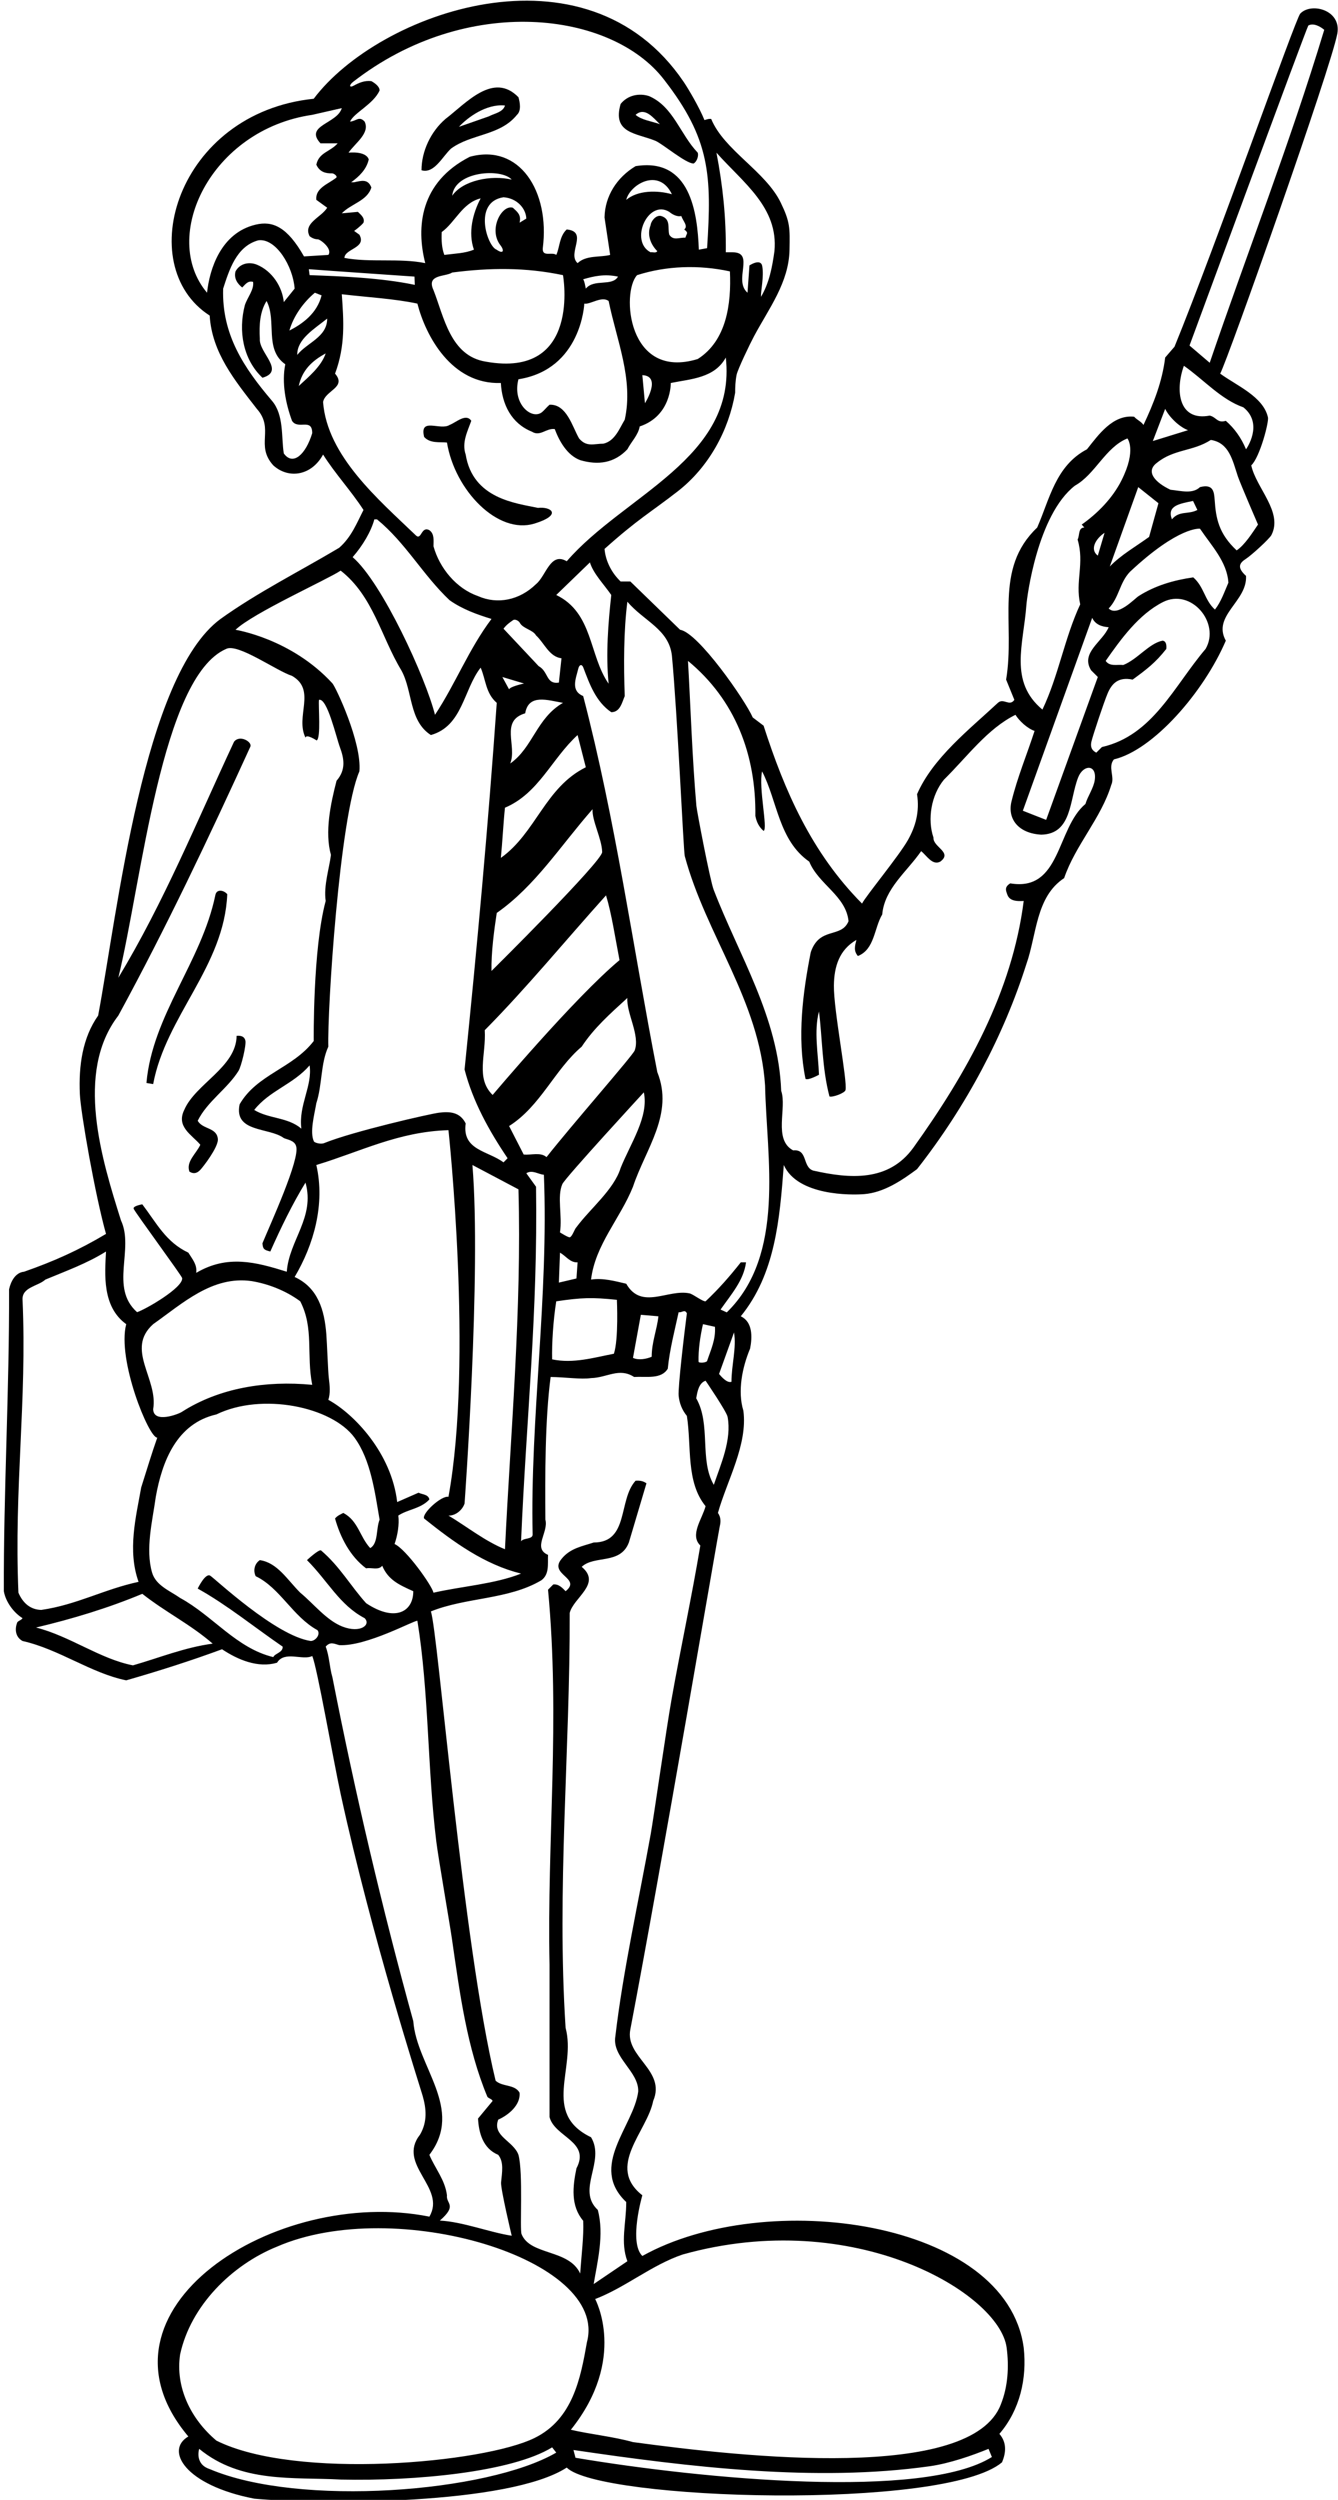 <?xml version="1.0" encoding="UTF-8"?>
<svg xmlns="http://www.w3.org/2000/svg" xmlns:xlink="http://www.w3.org/1999/xlink" width="286pt" height="534pt" viewBox="0 0 286 534" version="1.1">
<g id="surface1">
<path style=" stroke:none;fill-rule:nonzero;fill:rgb(0%,0%,0%);fill-opacity:1;" d="M 277.926 2.914 C 276.91 3.996 259.941 52.293 251.059 74.051 L 249.059 76.371 C 248.422 81.57 246.578 86.211 244.422 90.773 C 243.859 89.973 243.059 89.73 242.422 89.012 C 237.859 88.531 234.82 92.852 232.34 95.973 C 225.621 99.492 224.34 106.691 221.699 112.691 C 212.34 121.57 217.059 133.254 215.059 145.172 L 216.82 149.492 C 215.781 151.012 214.5 149.012 213.301 150.133 C 207.301 155.73 199.379 161.895 196.02 169.652 C 196.602 173.41 195.691 176.566 194.07 179.438 C 192.137 182.863 185.059 191.41 184.262 193.012 C 173.461 182.133 167.699 168.934 163.219 155.012 L 160.898 153.254 C 159.301 149.574 149.219 135.094 145.379 134.531 L 134.738 124.211 L 132.66 124.211 C 130.82 122.453 129.461 119.973 129.219 117.254 C 136.453 110.793 138.852 109.617 144.832 104.98 C 151.496 99.812 155.773 91.949 157.141 83.891 C 157.141 82.762 157.184 81.367 157.453 80.055 C 157.703 78.859 160.289 73.48 161.176 71.82 C 164.34 65.895 168.637 60.355 168.762 53.332 C 168.848 48.703 168.895 47.441 166.898 43.312 C 163.652 36.582 154.773 32.098 152.02 25.41 C 151.379 25.332 150.98 25.57 150.578 25.652 C 149.516 23.004 147.16 19 146.156 17.52 C 125.266 -13.344 80.879 2.711 67.059 21.094 C 37.777 24.121 28.199 56.727 44.82 67.41 C 45.301 75.332 50.18 81.254 54.898 87.332 C 58.738 91.652 54.5 95.094 58.418 99.41 C 61.723 102.402 66.617 101.598 69.059 97.094 C 71.617 101.172 75.059 104.852 77.699 108.934 C 76.258 111.73 75.141 114.691 72.5 117.012 C 64.18 121.973 55.059 126.531 47.141 132.211 C 30.648 144.332 25.117 194.836 20.98 216.934 C 17.633 221.664 16.801 227.656 17.066 233.66 C 17.242 237.699 20.348 255.336 22.66 263.574 C 16.738 267.094 11.539 269.414 5.141 271.652 C 3.219 271.812 2.258 273.895 1.938 275.414 C 2.02 296.691 0.738 318.934 0.82 339.895 C 1.219 342.215 2.98 344.531 4.82 345.652 C 4.5 346.133 4.02 346.133 3.699 346.531 C 3.141 347.895 3.219 349.652 4.82 350.531 C 12.66 352.293 19.461 357.414 26.98 358.934 C 33.938 356.934 40.738 354.773 47.461 352.293 C 50.82 354.531 55.141 356.371 59.219 355.172 C 60.82 352.531 64.738 354.773 66.738 353.734 C 67.781 356.055 71.191 375.73 72.844 383.336 C 79.527 414.055 89.793 445.797 90.324 447.629 C 91.125 450.387 91.398 453.215 89.781 455.973 C 84.738 462.375 95.461 467.254 91.781 473.492 C 59.027 466.941 17.469 493.41 40.258 520.453 C 35.25 523.344 39.41 530.836 54.34 533.734 C 68.559 535.035 108.828 535.086 121.141 527.094 C 128.121 534.078 201.863 536.344 214.18 525.973 C 215.059 523.895 215.219 521.734 213.621 519.895 C 218.02 514.773 219.539 508.055 218.82 501.492 C 215.148 474.18 163.719 467.172 137.301 481.895 C 134.352 479.004 137.301 468.934 137.301 468.934 C 129.461 462.773 138.34 455.332 139.621 448.773 C 142.422 442.215 133.539 439.414 134.738 433.492 C 141.539 397.895 153.559 327.199 153.848 326.043 C 154.09 325.078 154.113 324.117 153.461 323.172 C 155.379 316.293 159.859 308.613 158.898 301.332 C 157.621 297.172 158.66 292.055 160.34 288.055 C 160.82 285.574 160.898 282.371 158.34 281.172 C 165.699 272.133 166.66 260.531 167.539 248.852 C 170.484 255.477 182.039 255.297 184.703 255.078 C 188.91 254.734 192.676 252.215 196.02 249.734 C 206.578 236.293 214.578 221.094 219.379 205.973 C 221.621 199.652 221.379 191.574 227.461 187.574 C 229.859 180.531 235.379 174.773 237.539 167.652 C 238.34 165.973 236.738 163.812 238.102 162.211 C 246.477 160.242 257.281 147.91 262.02 136.852 C 259.059 131.492 266.66 128.453 266.34 123.012 C 264.285 121.168 265 120.223 266.316 119.375 C 267.512 118.605 271.348 115.102 271.766 114.293 C 274.301 109.383 268.488 104.223 267.461 99.41 C 269.301 97.652 271.254 90.172 271.031 89.164 C 270.035 84.691 264.281 82.359 260.82 79.812 C 262.5 76.691 284.602 14.199 285.855 7.172 C 286.762 2.105 280.246 0.438 277.926 2.914 Z M 249.059 87.332 C 249.859 89.012 252.02 91.172 253.941 91.891 L 246.422 94.211 Z M 243.301 104.051 L 247.621 107.492 L 245.621 114.691 C 242.738 116.773 239.621 118.531 237.219 121.012 Z M 219.395 129.23 C 219.508 127.652 221.727 109.961 229.781 103.73 C 234.102 101.332 236.262 95.57 240.98 93.652 C 240.98 93.652 243.012 96.055 239.734 102.59 C 237.805 106.438 234.574 109.688 231.219 112.051 L 231.781 112.691 C 230.422 112.691 230.82 114.371 230.34 115.254 C 231.859 120.371 229.781 124.133 230.898 129.094 C 227.539 136.293 226.262 144.371 222.82 151.574 C 215.609 145.578 218.785 137.652 219.395 129.23 Z M 233.219 143.172 L 234.66 144.613 L 223.617 175.137 L 218.637 173.18 L 233.461 131.973 C 234.102 133.41 235.539 133.891 236.98 133.973 C 235.699 137.094 230.898 139.41 233.219 143.172 Z M 236.102 113.812 L 234.66 118.691 C 232.852 117.336 234.262 115.012 236.102 113.812 Z M 130.66 127.094 C 130.02 132.934 129.461 139.73 130.098 146.051 C 125.859 139.973 126.82 130.934 118.898 127.094 L 126.098 120.133 C 126.82 122.531 129.059 124.773 130.66 127.094 Z M 135.664 224.391 C 135.25 225.484 122.098 240.453 116.82 247.172 C 115.539 246.055 113.621 246.773 111.938 246.613 L 108.82 240.531 C 115.539 236.293 118.578 228.453 124.34 223.574 C 126.98 219.574 130.34 216.613 134.102 213.172 C 133.859 216.395 136.867 221.172 135.664 224.391 Z M 131.859 277.652 C 131.859 277.652 132.258 286.055 131.219 289.172 C 126.98 289.973 122.578 291.332 118.02 290.371 C 117.938 287.012 118.258 281.973 118.898 277.973 C 124.34 277.172 126.5 277.094 131.859 277.652 Z M 119.461 273.973 L 119.699 267.574 C 120.98 268.293 121.859 269.734 123.461 269.652 L 123.219 273.094 Z M 123.219 262.133 C 122.777 262.574 122.41 263.98 121.828 264.293 C 121.57 264.434 119.699 263.254 119.699 263.254 C 120.238 259.641 119.031 255.66 120.199 252.938 C 120.766 251.621 137.621 233.332 137.621 233.332 C 138.738 238.531 134.738 244.293 132.66 249.492 C 131.219 254.133 126.18 258.133 123.219 262.133 Z M 113.852 327.836 C 113.77 328.875 111.859 328.453 111.379 329.254 C 112.5 302.852 114.98 280.613 114.578 253.492 L 112.5 250.613 C 113.777 249.812 115.059 250.852 116.258 250.934 C 117.301 276.934 113.289 303.035 113.852 327.836 Z M 85.141 323.734 C 87.219 322.371 89.941 322.293 91.781 320.293 C 91.539 319.172 90.258 319.254 89.461 318.852 L 84.898 320.852 C 83.684 310.336 75.617 301.973 70.18 299.012 C 70.641 297.68 70.492 295.973 70.281 294.324 C 70.125 293.105 69.906 286.973 69.754 284.996 C 69.355 279.887 68 275.082 62.98 272.773 C 67.059 265.895 69.539 257.254 67.617 248.852 C 77.141 245.973 85.141 241.734 95.859 241.41 C 95.859 241.41 101.184 290.668 95.859 319.734 C 94.34 319.414 90.098 323.332 90.66 324.371 C 97.059 329.492 103.617 334.215 111.379 336.133 C 105.777 338.371 98.578 338.852 92.66 340.215 C 92.34 338.691 86.82 330.934 84.34 329.812 C 84.98 327.973 85.379 325.652 85.141 323.734 Z M 32.738 282.852 C 38.98 278.453 45.379 272.453 53.781 273.652 C 57.219 274.215 61.059 275.652 64.18 277.973 C 67.141 283.734 65.461 289.332 66.738 295.812 C 56.785 294.855 46.832 296.477 38.82 301.621 C 38.141 302.062 32.82 304.133 32.738 301.012 C 33.859 294.531 26.738 288.215 32.738 282.852 Z M 64.418 241.094 C 61.539 238.613 57.461 239.012 54.34 237.094 C 57.617 232.934 62.66 231.652 66.18 227.574 C 66.82 231.973 63.781 236.055 64.418 241.094 Z M 100.98 248.852 L 110.82 254.055 C 111.539 279.734 109.141 306.055 107.938 330.934 C 103.617 329.172 99.859 326.133 95.859 323.734 C 97.301 323.812 98.82 322.613 99.301 321.172 C 99.301 321.172 102.898 271.895 100.98 248.852 Z M 105.301 233.895 C 101.617 230.293 103.938 225.332 103.617 220.055 C 112.5 211.094 120.898 200.852 129.539 191.254 C 130.738 195.172 131.539 200.531 132.422 205.094 C 122.82 213.094 105.301 233.895 105.301 233.895 Z M 105.059 207.41 C 104.98 203.492 105.617 198.691 106.18 195.012 C 114.422 189.254 119.777 180.691 126.66 172.852 C 126.516 175.328 128.641 179.137 128.715 182 C 128.766 183.945 105.059 207.41 105.059 207.41 Z M 107.059 183.254 C 107.379 180.055 107.621 175.41 107.938 172.531 C 115.141 169.492 117.938 162.051 123.461 157.012 L 125.219 163.895 C 116.5 168.211 114.578 177.895 107.059 183.254 Z M 112.258 152.371 C 112.98 148.133 117.059 149.574 120.34 150.133 C 114.66 153.41 113.938 159.652 109.059 163.094 C 110.578 159.332 106.82 153.973 112.258 152.371 Z M 119.461 145.812 C 116.66 146.211 117.301 143.492 115.141 142.293 L 107.621 134.293 C 108.262 133.449 108.938 132.977 109.66 132.473 C 110.105 132.16 110.895 132.629 111.113 133.039 C 111.77 134.277 113.918 134.531 114.578 135.73 C 116.34 137.332 117.379 140.293 120.02 140.613 Z M 112.016 146.004 C 111.617 146.082 108.98 146.691 108.82 147.254 L 107.379 144.613 Z M 165.539 53.652 C 165.059 57.094 164.422 60.453 162.66 63.41 C 162.605 62.082 163.328 59.129 162.93 56.852 C 162.621 55.094 160.199 56.695 160.199 56.695 L 159.781 62.531 C 156.684 59.836 161.461 53.891 156.578 53.891 L 155.141 53.891 C 155.219 46.453 154.5 39.652 153.141 32.613 C 158.82 39.012 166.422 44.293 165.539 53.652 Z M 156.02 57.973 C 156.34 64.934 155.301 72.773 149.141 76.691 C 134.09 81.289 132.777 62.367 136.18 58.773 C 142.422 56.773 149.379 56.531 156.02 57.973 Z M 137.859 86.133 L 137.301 80.133 C 141.535 80.336 137.859 86.133 137.859 86.133 Z M 109.621 44.371 C 107.262 43.664 104.332 48.988 106.961 52.379 C 107.867 53.551 107.586 54.348 106.129 53.32 C 104.184 52.668 101.016 43.168 107.621 42.133 C 110.516 42.336 112.422 44.531 112.5 46.691 L 111.059 47.57 C 111.461 45.891 110.578 45.254 109.621 44.371 Z M 96.66 41.812 C 97.184 36.504 107.254 35.91 109.379 38.371 C 104.98 37.332 98.898 38.531 96.66 41.812 Z M 102.738 42.371 C 101.059 45.57 100.02 49.652 101.301 53.332 C 99.301 54.133 97.379 54.133 94.98 54.453 C 94.418 53.012 94.34 51.332 94.418 49.57 C 97.301 47.492 98.82 43.332 102.738 42.371 Z M 96.66 58.211 C 104.738 57.172 112.34 57.094 120.34 58.773 C 120.34 58.773 124.34 80.922 103.859 77.254 C 96.258 76.051 94.898 67.652 92.66 61.973 C 91.059 58.531 95.219 59.172 96.66 58.211 Z M 110.82 81.012 C 124.316 78.891 124.898 64.852 124.898 64.852 C 126.18 65.094 128.578 63.172 130.098 64.293 C 131.781 72.613 135.461 81.012 133.539 89.652 C 132.422 91.492 131.461 94.211 128.98 94.773 C 126.98 94.773 125.379 95.57 123.777 93.652 C 122.34 91.172 121.141 86.293 117.461 86.453 C 116.781 87.055 116.336 87.656 115.852 88.043 C 113.66 89.785 109.441 86.242 110.82 81.012 Z M 124.66 59.652 C 126.898 59.012 129.219 58.453 132.102 59.094 C 130.82 61.254 126.98 59.492 125.219 61.652 C 125.059 60.934 124.98 60.211 124.66 59.652 Z M 133.859 42.691 C 134.664 39.395 140.844 35.711 143.621 41.492 C 140.5 40.613 136.34 40.613 133.859 42.691 Z M 146.5 50.773 C 145.219 50.691 143.938 51.492 143.059 50.133 C 142.66 48.691 143.461 46.773 141.301 46.133 C 140.18 45.891 139.141 47.254 139.059 48.133 C 138.258 50.133 139.059 52.211 140.5 53.652 C 140.18 54.133 139.539 53.812 139.059 53.891 C 134.484 51.52 138.496 42.48 143.059 45.254 C 143.781 45.891 144.898 46.371 145.621 46.133 C 146.02 47.254 147.141 48.293 146.258 49.012 C 147.219 49.812 146.82 49.73 146.5 50.773 Z M 77.938 25.973 C 76.738 24.691 76.18 25.891 74.82 25.973 C 75.699 24.051 79.781 22.293 81.141 19.332 C 81.141 18.453 80.098 17.73 79.379 17.332 C 77.918 17.156 76.73 17.688 75.594 18.305 C 74.672 18.809 74.562 18.199 75.469 17.492 C 99.766 -1.402 130.711 2.391 141.938 17.012 C 151.781 29.668 152.16 37.418 151.141 53.012 L 149.379 53.332 C 149.074 45.414 147.57 33.602 135.859 35.492 C 131.859 37.891 129.301 41.891 129.219 46.453 L 130.422 54.453 C 128.34 55.012 125.301 54.453 123.461 56.211 C 121.141 54.133 125.859 49.492 121.141 49.012 C 119.539 50.453 119.621 53.012 118.898 54.453 C 118.02 53.73 115.859 55.012 116.02 53.012 C 117.578 40.879 111.047 30.574 100.418 33.492 C 89.75 38.941 88.934 48.535 90.898 56.211 C 85.461 55.094 79.141 56.133 73.617 55.094 C 73.699 53.094 78.418 53.012 76.82 50.133 L 75.699 49.332 C 75.699 49.332 77.141 48.293 77.699 47.57 C 78.02 46.531 77.141 45.891 76.5 45.254 L 73.059 45.57 C 75.059 43.492 78.5 42.934 79.379 40.051 C 78.66 38.133 77.219 38.613 75.699 38.934 L 75.059 38.934 C 76.738 37.73 78.34 36.211 78.82 34.051 C 78.184 32.168 74.5 32.613 74.5 32.613 C 75.938 30.531 79.141 28.453 77.938 25.973 Z M 69.938 68.051 C 69.938 72.051 65.617 73.172 63.539 75.812 C 63.461 72.453 67.141 70.293 69.938 68.051 Z M 61.859 70.613 C 62.738 67.492 64.898 64.531 67.301 62.531 L 68.738 63.094 C 67.781 66.934 64.684 69.168 61.859 70.613 Z M 66.18 58.773 L 66.016 57.504 C 73.457 58.062 80.68 58.523 88.598 59.086 L 88.66 60.852 C 81.461 59.332 72.82 59.012 66.18 58.773 Z M 44.258 62.531 C 34.152 50.602 45.012 27.695 66.738 24.531 L 73.059 23.094 C 72.098 26.453 64.98 26.773 68.5 30.613 L 72.18 30.613 C 70.578 32.453 68.18 32.531 67.617 35.172 C 68.34 36.793 69.688 37.062 70.961 37.027 C 71.383 37.016 72.246 37.672 71.84 37.988 C 70.133 39.32 67.359 40.172 67.617 42.691 L 69.938 44.371 C 68.66 46.453 64.738 47.652 66.18 50.453 C 66.738 50.891 67.32 51.113 67.898 51.113 C 68.48 51.113 71.141 53.172 70.18 54.453 L 64.98 54.773 C 61.391 48.449 58.293 47.121 54.641 47.988 C 47.219 49.742 44.789 57.48 44.258 62.531 Z M 60.66 96.852 C 60.098 93.332 60.738 88.613 58.098 85.57 C 52.18 78.613 47.379 71.492 47.699 61.652 C 48.98 57.73 50.5 52.613 55.219 51.332 C 58.969 50.82 62.641 56.895 62.98 61.652 L 60.66 64.531 C 60.34 61.254 58.18 57.891 54.898 56.531 C 53.301 55.891 51.301 56.211 50.34 57.973 C 49.938 59.492 50.82 60.691 51.781 61.41 C 52.418 60.773 52.98 59.891 54.098 60.211 C 54.34 61.891 52.898 63.492 52.34 65.172 C 50.898 70.691 51.938 76.773 56.098 80.691 C 61.059 79.254 55.301 75.332 55.539 72.371 C 55.379 69.41 55.539 66.613 56.98 64.293 C 59.219 68.531 56.418 74.613 60.98 77.812 C 60.18 81.73 61.059 86.211 62.418 89.891 C 63.699 91.891 66.738 89.172 66.738 92.531 C 65.355 97.086 62.617 99.594 60.66 96.852 Z M 63.859 82.453 C 64.578 79.094 66.66 77.094 69.617 75.492 C 68.66 78.293 65.938 80.531 63.859 82.453 Z M 69.059 85.891 C 69.461 83.41 74.18 82.773 71.617 79.812 C 73.859 73.812 73.461 68.531 73.059 62.852 C 78.5 63.492 84.34 63.812 89.219 64.852 C 90.98 71.73 96.516 82.168 107.059 81.812 C 107.301 86.371 109.301 90.453 113.699 92.211 C 115.461 93.332 116.738 91.41 118.578 91.652 C 119.539 94.211 121.219 97.254 124.02 98.293 C 127.859 99.41 131.301 98.934 134.102 95.973 C 134.98 94.293 136.422 92.934 136.738 91.094 C 143.551 88.82 143.379 81.812 143.379 81.812 C 147.699 80.934 152.738 80.773 155.141 76.371 C 157.539 97.891 133.379 105.73 121.141 119.891 C 117.621 117.812 116.738 123.012 114.578 124.773 C 111.059 128.211 106.34 129.172 102.18 127.332 C 97.539 125.73 93.941 121.332 92.66 116.691 C 92.66 115.492 92.898 114.051 91.781 113.254 C 90.02 112.293 90.098 115.492 88.898 114.371 C 80.898 106.691 69.938 97.41 69.059 85.891 Z M 80.02 110.934 L 80.578 110.934 C 86.738 115.973 90.34 122.773 96.098 128.211 C 98.82 130.133 101.938 131.254 105.059 132.211 C 100.18 138.691 97.379 146.051 92.98 152.691 C 91.016 144.836 81.699 124.453 75.379 119.012 C 77.539 116.531 79.301 113.57 80.02 110.934 Z M 72.82 121.891 C 79.781 127.332 81.461 136.051 85.781 143.172 C 88.258 147.652 87.379 153.973 92.098 157.012 C 98.898 155.094 99.059 147.332 102.738 142.613 C 103.859 145.172 103.777 148.051 106.18 150.133 C 104.34 176.371 102.02 201.812 99.301 228.453 C 101.059 235.254 104.5 241.492 108.5 247.41 L 107.621 248.293 C 104.34 245.812 98.738 245.734 99.539 239.973 C 98.328 237.547 96.176 237.395 93.852 237.68 C 91.879 237.918 75.301 241.719 69.285 244.18 C 68.531 244.488 67.227 244.09 67.094 243.809 C 66.168 241.84 67.199 238.102 67.617 235.652 C 68.898 231.734 68.5 227.254 70.18 223.574 C 69.938 215.895 72.578 174.531 76.82 164.773 C 77.379 158.613 71.746 146.727 71.059 145.977 C 62.25 136.371 50.34 134.531 50.34 134.531 C 54.098 130.934 69.938 123.812 72.82 121.891 Z M 25.297 216.934 C 35.562 198.082 44.668 178.867 53.512 159.5 C 53.973 158.484 51.219 156.852 50.02 158.453 C 42.098 175.41 35.059 192.691 25.297 208.852 C 30.32 188.172 34.512 144.629 48.34 138.613 C 50.82 137.332 59.141 143.332 62.418 144.371 C 67.699 147.41 63.059 153.012 65.301 157.574 C 65.461 156.691 67.684 158.168 67.684 158.168 C 68.645 157.688 68.02 150.852 68.18 149.492 C 69.938 149.012 71.855 157.449 72.656 159.617 C 73.543 162.008 73.996 164.422 71.938 166.773 C 70.66 171.73 69.379 177.73 70.738 182.613 C 70.418 185.332 69.141 189.172 69.617 192.453 C 66.848 202.668 67.059 222.371 67.059 222.371 C 62.578 228.215 54.898 229.492 51.219 235.895 C 49.938 241.973 57.539 240.773 60.66 243.094 C 61.301 243.41 62.98 243.574 63.301 244.852 C 64.18 247.574 57.781 261.492 56.098 265.574 C 56.18 266.852 56.5 267.012 57.781 267.332 C 60.02 262.293 62.5 257.172 65.301 252.613 C 67.379 260.055 61.781 264.934 61.301 271.652 C 54.66 269.574 48.578 267.973 41.938 271.895 C 42.18 270.133 41.141 269.012 40.258 267.574 C 35.461 265.332 33.461 261.254 30.418 257.254 C 30.418 257.254 28.312 257.598 28.578 258.215 C 28.965 259.105 38.879 272.539 38.938 273.012 C 39.184 275.027 31.219 279.652 29.301 280.293 C 23.379 275.012 28.738 266.852 25.859 260.691 C 21.777 247.734 15.938 229.094 25.297 216.934 Z M 3.938 340.215 C 2.98 317.812 5.777 299.414 4.82 277.652 C 4.66 274.934 8.098 274.773 9.699 273.332 C 14.098 271.492 18.578 269.895 22.66 267.332 C 22.418 272.133 21.777 279.094 26.98 282.852 C 24.98 290.453 31.859 307.254 33.617 307.094 C 32.5 310.215 31.301 314.215 30.18 317.734 C 29.059 324.055 27.219 331.172 29.617 337.895 C 22.18 339.492 16.5 342.773 8.82 343.895 C 6.516 343.836 4.898 342.453 3.938 340.215 Z M 28.418 355.734 C 21.379 354.371 14.98 349.492 7.699 347.652 C 15.461 345.812 23.141 343.492 30.418 340.453 C 35.379 344.371 40.66 346.934 45.461 351.094 C 39.461 351.895 34.02 354.133 28.418 355.734 Z M 66.418 350.531 C 58.898 349.414 45.961 337.215 44.93 336.574 C 43.898 335.934 42.258 339.332 42.258 339.332 C 48.578 342.852 54.34 347.574 60.418 351.734 C 60.5 353.012 58.738 353.172 58.418 353.973 C 50.5 352.055 45.539 345.172 38.5 341.332 C 36.34 339.812 33.301 338.691 32.5 335.895 C 31.059 330.852 32.578 324.934 33.301 319.734 C 34.66 312.133 37.777 304.055 46.258 302.133 C 55.941 297.414 70.914 300.449 75.781 307.098 C 79.273 311.867 80.137 318.812 81.141 324.613 C 80.34 326.613 80.898 329.652 79.141 330.691 C 76.898 328.293 76.578 324.852 73.379 323.172 C 72.82 323.492 72.098 323.734 71.617 324.371 C 72.738 328.371 74.82 332.453 78.258 335.012 C 79.379 334.773 80.898 335.492 81.699 334.453 C 82.98 337.492 85.301 338.531 88.34 339.895 C 88.34 344.395 84.324 346.496 78.258 342.453 C 74.93 338.766 72.652 334.617 68.637 331.195 C 68.211 330.832 65.617 333.254 65.617 333.254 C 70.098 337.734 72.578 342.852 77.938 345.652 C 79.355 347.07 77.035 348.934 73.203 347.453 C 69.789 346.133 66.965 342.488 64.18 340.215 C 61.379 337.414 59.301 333.812 55.539 333.254 C 54.34 334.055 54.098 335.574 54.66 336.691 C 59.859 339.172 62.578 345.332 67.859 348.215 C 68.578 349.094 67.461 350.531 66.418 350.531 Z M 91.781 460.293 C 99.301 450.453 89.059 441.414 88.34 431.734 C 81.699 407.652 75.938 383.172 71.059 358.293 C 70.418 356.133 70.418 353.812 69.617 351.734 C 70.578 350.613 71.379 351.094 72.5 351.414 C 78.34 351.734 88.578 346.055 89.219 346.215 C 91.691 361.438 91.359 377.883 93.258 393.348 C 93.695 396.895 96.098 410.676 96.598 414.133 C 98.277 425.742 99.801 437.414 104.18 447.895 C 104.5 448.293 105.059 448.293 105.301 448.773 L 102.18 452.535 C 102.34 455.574 103.219 458.934 106.5 460.293 C 107.742 461.836 107.316 463.996 107.105 466.176 C 106.977 467.504 109.379 477.574 109.379 477.574 C 104.66 476.852 98.895 474.574 94.016 474.336 C 97.848 471.004 95.301 470.773 95.539 468.934 C 95.141 465.652 92.98 463.172 91.781 460.293 Z M 44.82 527.414 C 41.516 526.336 42.578 523.094 42.578 523.094 C 51.539 530.453 62.66 529.094 72.82 529.652 C 88.785 530.016 109.453 528.043 118.02 522.773 L 118.898 523.895 C 104.258 532.434 63.965 535.555 44.82 527.414 Z M 114.258 520.773 C 103.441 526.125 63.184 529.797 46.258 521.336 C 40.738 516.695 37.461 509.895 38.5 502.934 C 40.738 492.535 49.539 483.812 59.219 479.895 C 84.422 468.953 130.18 482.531 125.461 500.293 C 124.098 508.055 122.422 516.773 114.258 520.773 Z M 123.016 525 L 122.578 523.336 C 147.367 526.992 174.453 530.23 198.703 526.812 C 203.02 526.203 207.852 524.5 211.301 523.094 L 212.016 524.836 C 197.445 533.996 150.414 529.605 123.016 525 Z M 145.938 481.574 C 182.648 471.316 213.621 489.863 215.168 501.461 C 215.715 505.578 215.434 509.844 213.941 513.574 C 207.684 530.164 159.008 524.883 135.301 521.652 C 130.98 520.453 126.098 519.973 122.02 519.016 C 134.172 503.863 127.219 491.094 127.219 491.094 C 133.699 488.613 139.301 483.812 145.938 481.574 Z M 149.699 330.133 C 147.809 341.379 145.492 352.031 143.547 362.977 C 142.445 369.164 139.688 388.461 139.102 391.715 C 136.469 406.316 133.176 421 131.539 434.934 C 130.738 439.492 136.578 442.453 136.422 446.773 C 135.461 454.215 125.777 462.695 133.859 470.375 C 133.859 474.934 132.578 478.934 134.102 483.016 L 126.898 487.895 C 127.621 483.492 129.219 477.332 127.777 472.055 C 123.141 467.734 129.461 461.734 126.34 456.535 C 115.699 451.414 123.219 441.812 120.898 433.172 C 118.98 403.492 121.859 373.895 121.777 344.531 C 122.578 341.254 128.66 338.293 124.34 334.691 C 127.059 332.133 132.578 334.293 134.422 329.492 L 138.18 316.852 C 137.539 316.371 136.738 316.215 135.859 316.293 C 132.102 320.371 134.5 329.492 126.898 329.492 C 124.5 330.293 121.859 330.691 120.02 333.012 C 117.219 336.371 124.422 337.094 120.898 339.895 C 120.34 339.332 119.461 338.293 118.258 338.453 L 117.141 339.574 C 119.777 367.414 116.898 393.172 117.461 419.652 L 117.461 452.215 C 118.578 456.535 126.258 457.414 123.219 463.172 C 122.422 467.016 121.938 471.172 124.66 474.375 C 124.82 477.652 124.258 481.895 124.02 485.652 C 121.613 480.391 113.348 481.832 111.488 477.234 C 111.062 476.176 111.859 464.133 110.82 460.293 C 109.777 457.332 105.141 456.293 106.5 452.773 C 108.82 451.734 111.301 449.574 111.059 447.016 C 110.02 445.172 107.379 445.812 105.938 444.453 C 98.898 415.336 93.617 348.371 92.098 344.215 C 99.617 341.172 108.66 341.734 115.699 337.574 C 117.461 336.293 117.059 334.133 117.141 332.133 C 113.777 330.691 117.301 327.332 116.578 324.613 C 116.5 315.332 116.5 303.172 117.699 294.133 C 120.852 294.168 124.18 294.691 126.34 294.371 C 129.777 294.293 132.34 292.055 135.539 294.133 C 138.18 293.973 141.301 294.691 142.738 292.371 C 143.141 288.215 144.258 284.055 145.059 280.293 C 145.781 280.453 146.34 279.574 146.82 280.531 C 146.258 284.852 144.898 296.371 145.059 298.133 C 145.219 299.734 145.781 301.172 146.82 302.453 C 147.859 309.012 146.578 316.531 150.82 321.734 C 150.102 324.453 147.379 327.895 149.699 330.133 Z M 135.301 290.055 L 136.98 280.852 L 140.738 281.172 C 140.422 284.055 139.301 286.691 139.301 289.812 C 138.18 290.293 136.5 290.613 135.301 290.055 Z M 152.578 317.172 C 149.461 311.895 152.02 304.293 148.82 298.691 C 149.059 297.254 149.379 295.414 150.82 294.934 C 150.82 294.934 155.309 301.504 155.527 302.664 C 156.438 307.551 154.066 312.777 152.578 317.172 Z M 149.316 290.84 C 149.258 288.344 149.641 285.598 150.258 282.852 L 152.82 283.414 C 153.023 286.156 151.879 288.488 151.145 290.711 C 151.02 291.082 149.324 291.25 149.316 290.84 Z M 156.352 295.168 C 155.391 295.488 154.18 294.055 153.699 293.492 L 156.898 284.613 C 157.461 287.895 156.352 291.566 156.352 295.168 Z M 155.352 280.336 L 154.02 279.734 C 156.258 276.531 158.98 273.492 159.461 269.652 L 158.34 269.652 C 155.938 272.691 153.621 275.332 150.82 277.973 C 150.18 278.055 148.184 276.441 147.363 276.27 C 142.785 275.312 137.113 279.91 133.859 274.215 C 131.461 273.652 128.82 272.934 126.34 273.332 C 127.219 265.895 132.578 260.293 135.301 253.492 C 138.02 245.332 144.102 237.973 140.5 229.012 C 135.219 201.895 131.621 175.41 124.66 148.691 C 121.969 147.547 123.047 145.09 123.613 142.816 C 123.84 141.914 124.395 141.816 124.688 142.602 C 126.035 146.168 127.379 149.902 130.66 152.133 C 132.578 152.133 132.98 149.973 133.539 148.691 C 133.301 142.133 133.301 134.773 134.102 128.531 C 137.621 132.691 142.98 134.371 143.621 140.051 C 144.82 152.691 146.094 181.84 146.371 182.871 C 150.902 199.742 162.336 213.652 163.539 231.895 C 163.859 247.254 167.988 268.016 155.352 280.336 Z M 234.008 166.625 C 233.766 168.344 232.469 170.133 232.02 171.73 C 225.781 176.934 226.82 190.531 215.941 188.691 C 214.66 189.492 214.98 190.211 215.379 191.254 C 215.941 192.531 217.539 192.531 218.82 192.453 C 216.34 211.895 206.738 229.094 195.219 245.172 C 189.941 252.453 181.699 251.812 173.859 250.055 C 171.461 249.332 172.738 245.41 169.539 245.734 C 165.219 243.41 168.262 236.691 166.98 233.012 C 166.414 217.293 157.902 203.996 152.547 190.055 C 151.777 188.059 148.953 173.238 148.855 172.152 C 147.961 161.91 147.641 151.441 147.059 141.172 C 157.141 149.492 161.621 161.172 161.461 174.293 C 161.699 175.492 162.18 176.613 163.219 177.492 C 164.18 177.094 162.102 168.211 162.898 164.773 C 166.18 171.094 166.422 179.492 172.98 184.055 C 174.98 188.934 180.82 191.332 181.379 196.773 C 179.82 200.52 175.184 197.836 173.301 203.41 C 171.621 211.895 170.34 221.574 172.18 230.453 C 172.738 230.852 175.059 229.574 175.059 229.574 C 174.898 225.094 173.938 220.293 175.059 216.055 C 175.781 221.734 175.699 228.133 177.301 234.215 C 177.938 234.453 180.574 233.496 180.727 232.855 C 181.184 230.922 178.176 215.797 178.246 210.508 C 178.297 206.469 179.391 202.887 183.059 200.773 C 182.738 202.055 182.422 203.094 183.379 204.215 C 186.98 202.773 186.82 198.293 188.578 195.332 C 189.059 189.812 193.859 186.211 196.898 181.812 C 198.102 182.773 199.301 184.934 200.98 184.055 C 203.699 182.055 199.379 180.934 199.539 178.934 C 198.18 175.012 199.059 169.812 201.781 166.531 C 206.738 161.652 211.059 155.652 217.059 152.691 C 217.859 153.973 219.539 155.574 221.141 156.133 C 219.508 161.172 217.469 166.031 216.203 171.215 C 215.309 174.902 217.656 178.02 222.578 178.293 C 229.191 178.148 228.574 170.84 230.465 166.047 C 231.566 163.262 234.488 163.219 234.008 166.625 Z M 257.699 138.613 C 250.898 146.613 246.422 157.094 235.539 159.574 L 234.34 160.773 C 233.203 160.203 233.07 159.34 233.305 158.363 C 233.633 157.008 235.922 150.102 236.754 148.129 C 237.629 146.047 239.023 144.516 242.102 145.172 C 245.059 143.012 246.98 141.57 249.301 138.613 C 249.379 137.891 249.301 136.934 248.5 136.852 C 245.621 137.41 243.141 140.852 240.102 142.051 C 238.82 141.891 237.219 142.453 236.34 141.172 C 239.629 136.457 243.445 131.215 248.574 128.613 C 254.613 125.547 260.914 133.074 257.699 138.613 Z M 259.699 130.211 C 257.461 128.211 257.379 125.332 255.059 123.332 C 250.898 123.918 246.898 125.082 243.355 127.344 C 242.539 127.867 238.852 131.836 236.98 129.973 C 239.219 127.652 239.301 124.453 241.539 122.133 C 252.016 112.336 256.5 112.934 256.5 112.934 C 258.98 116.613 262.262 119.973 262.578 124.453 C 261.699 126.453 261.059 128.453 259.699 130.211 Z M 255.016 107.004 L 255.941 108.934 C 253.941 109.973 252.102 109.012 250.5 110.934 C 249.414 108.039 251.969 107.637 255.016 107.004 Z M 268.898 112.051 C 267.699 113.812 266.102 116.371 264.34 117.57 C 260.516 114.004 259.906 110.754 259.641 106.828 C 259.516 104.996 259.328 103.332 256.5 104.051 C 254.898 105.57 252.5 104.852 250.18 104.613 C 247.055 103.141 244.715 100.789 247.301 98.852 C 250.98 95.891 254.98 96.453 258.82 93.973 C 262.746 94.59 263.449 98.312 264.594 101.754 C 265.078 103.219 268.898 112.051 268.898 112.051 Z M 265.781 87.012 C 270.211 90.586 266.34 95.973 266.34 95.973 C 265.301 93.492 263.859 91.492 262.02 89.891 C 260.18 90.453 260.02 89.094 258.578 88.773 C 251.949 90.035 251.137 83.457 253.059 78.133 C 257.301 81.094 260.98 85.332 265.781 87.012 Z M 258.578 77.492 L 254.262 73.812 C 254.262 73.812 279.406 5.598 279.656 5.453 C 280.738 4.836 282.215 5.656 283.059 6.371 C 275.781 30.453 266.66 53.812 258.578 77.492 "/>
<path style=" stroke:none;fill-rule:nonzero;fill:rgb(0%,0%,0%);fill-opacity:1;" d="M 96.418 31.73 C 100.82 28.531 106.898 29.012 110.5 24.531 C 111.461 23.652 111.141 21.891 110.82 20.773 C 105.461 15.254 99.617 22.051 95.219 25.41 C 92.098 28.086 90.098 32.293 90.098 36.371 C 92.82 37.172 94.578 33.41 96.418 31.73 Z M 107.938 22.531 C 107.539 23.973 105.699 24.211 104.5 24.852 L 98.098 27.094 C 99.941 25.094 103.938 22.133 107.938 22.531 "/>
<path style=" stroke:none;fill-rule:nonzero;fill:rgb(0%,0%,0%);fill-opacity:1;" d="M 140.102 30.082 C 141.613 30.711 146.578 34.934 148.258 34.934 C 148.98 34.531 149.379 33.254 149.141 32.613 C 145.379 28.691 143.938 22.773 138.738 20.531 C 136.578 19.812 134.102 20.371 132.66 22.211 C 130.801 28.539 136.105 28.422 140.102 30.082 Z M 141.059 26.531 C 139.301 25.891 137.141 25.652 135.859 24.531 C 137.859 22.773 139.621 25.172 141.059 26.531 "/>
<path style=" stroke:none;fill-rule:nonzero;fill:rgb(0%,0%,0%);fill-opacity:1;" d="M 95.539 94.531 C 97.227 104.773 106.406 114.242 114.234 111.844 C 120.25 110 117.852 108.168 114.984 108.488 C 110.344 107.496 101.07 106.578 99.539 97.094 C 98.66 94.531 99.941 92.133 100.738 89.891 C 99.617 88.211 97.539 90.211 96.098 90.773 C 94.098 92.051 89.617 89.012 90.66 93.332 C 91.941 94.773 94.02 94.371 95.539 94.531 "/>
<path style=" stroke:none;fill-rule:nonzero;fill:rgb(0%,0%,0%);fill-opacity:1;" d="M 48.578 191.012 C 47.859 190.133 46.258 189.812 46.02 191.254 C 43.059 205.492 32.578 216.852 31.301 231.332 L 32.738 231.574 C 35.461 217.012 47.938 206.453 48.578 191.012 "/>
<path style=" stroke:none;fill-rule:nonzero;fill:rgb(0%,0%,0%);fill-opacity:1;" d="M 39.379 237.094 C 37.617 240.691 40.98 242.371 42.82 244.531 C 41.938 246.453 39.699 248.133 40.5 250.293 C 41.578 250.895 42.238 250.492 42.84 249.863 C 43.438 249.234 46.578 245.172 46.578 243.41 C 46.418 240.773 43.379 241.332 42.258 239.41 C 44.297 235.273 48.617 232.555 50.98 228.75 C 51.586 227.777 52.676 223.227 52.449 222.273 C 52.289 221.602 51.801 221.152 50.578 221.254 C 50.5 227.973 41.777 231.492 39.379 237.094 "/>
</g>
</svg>
